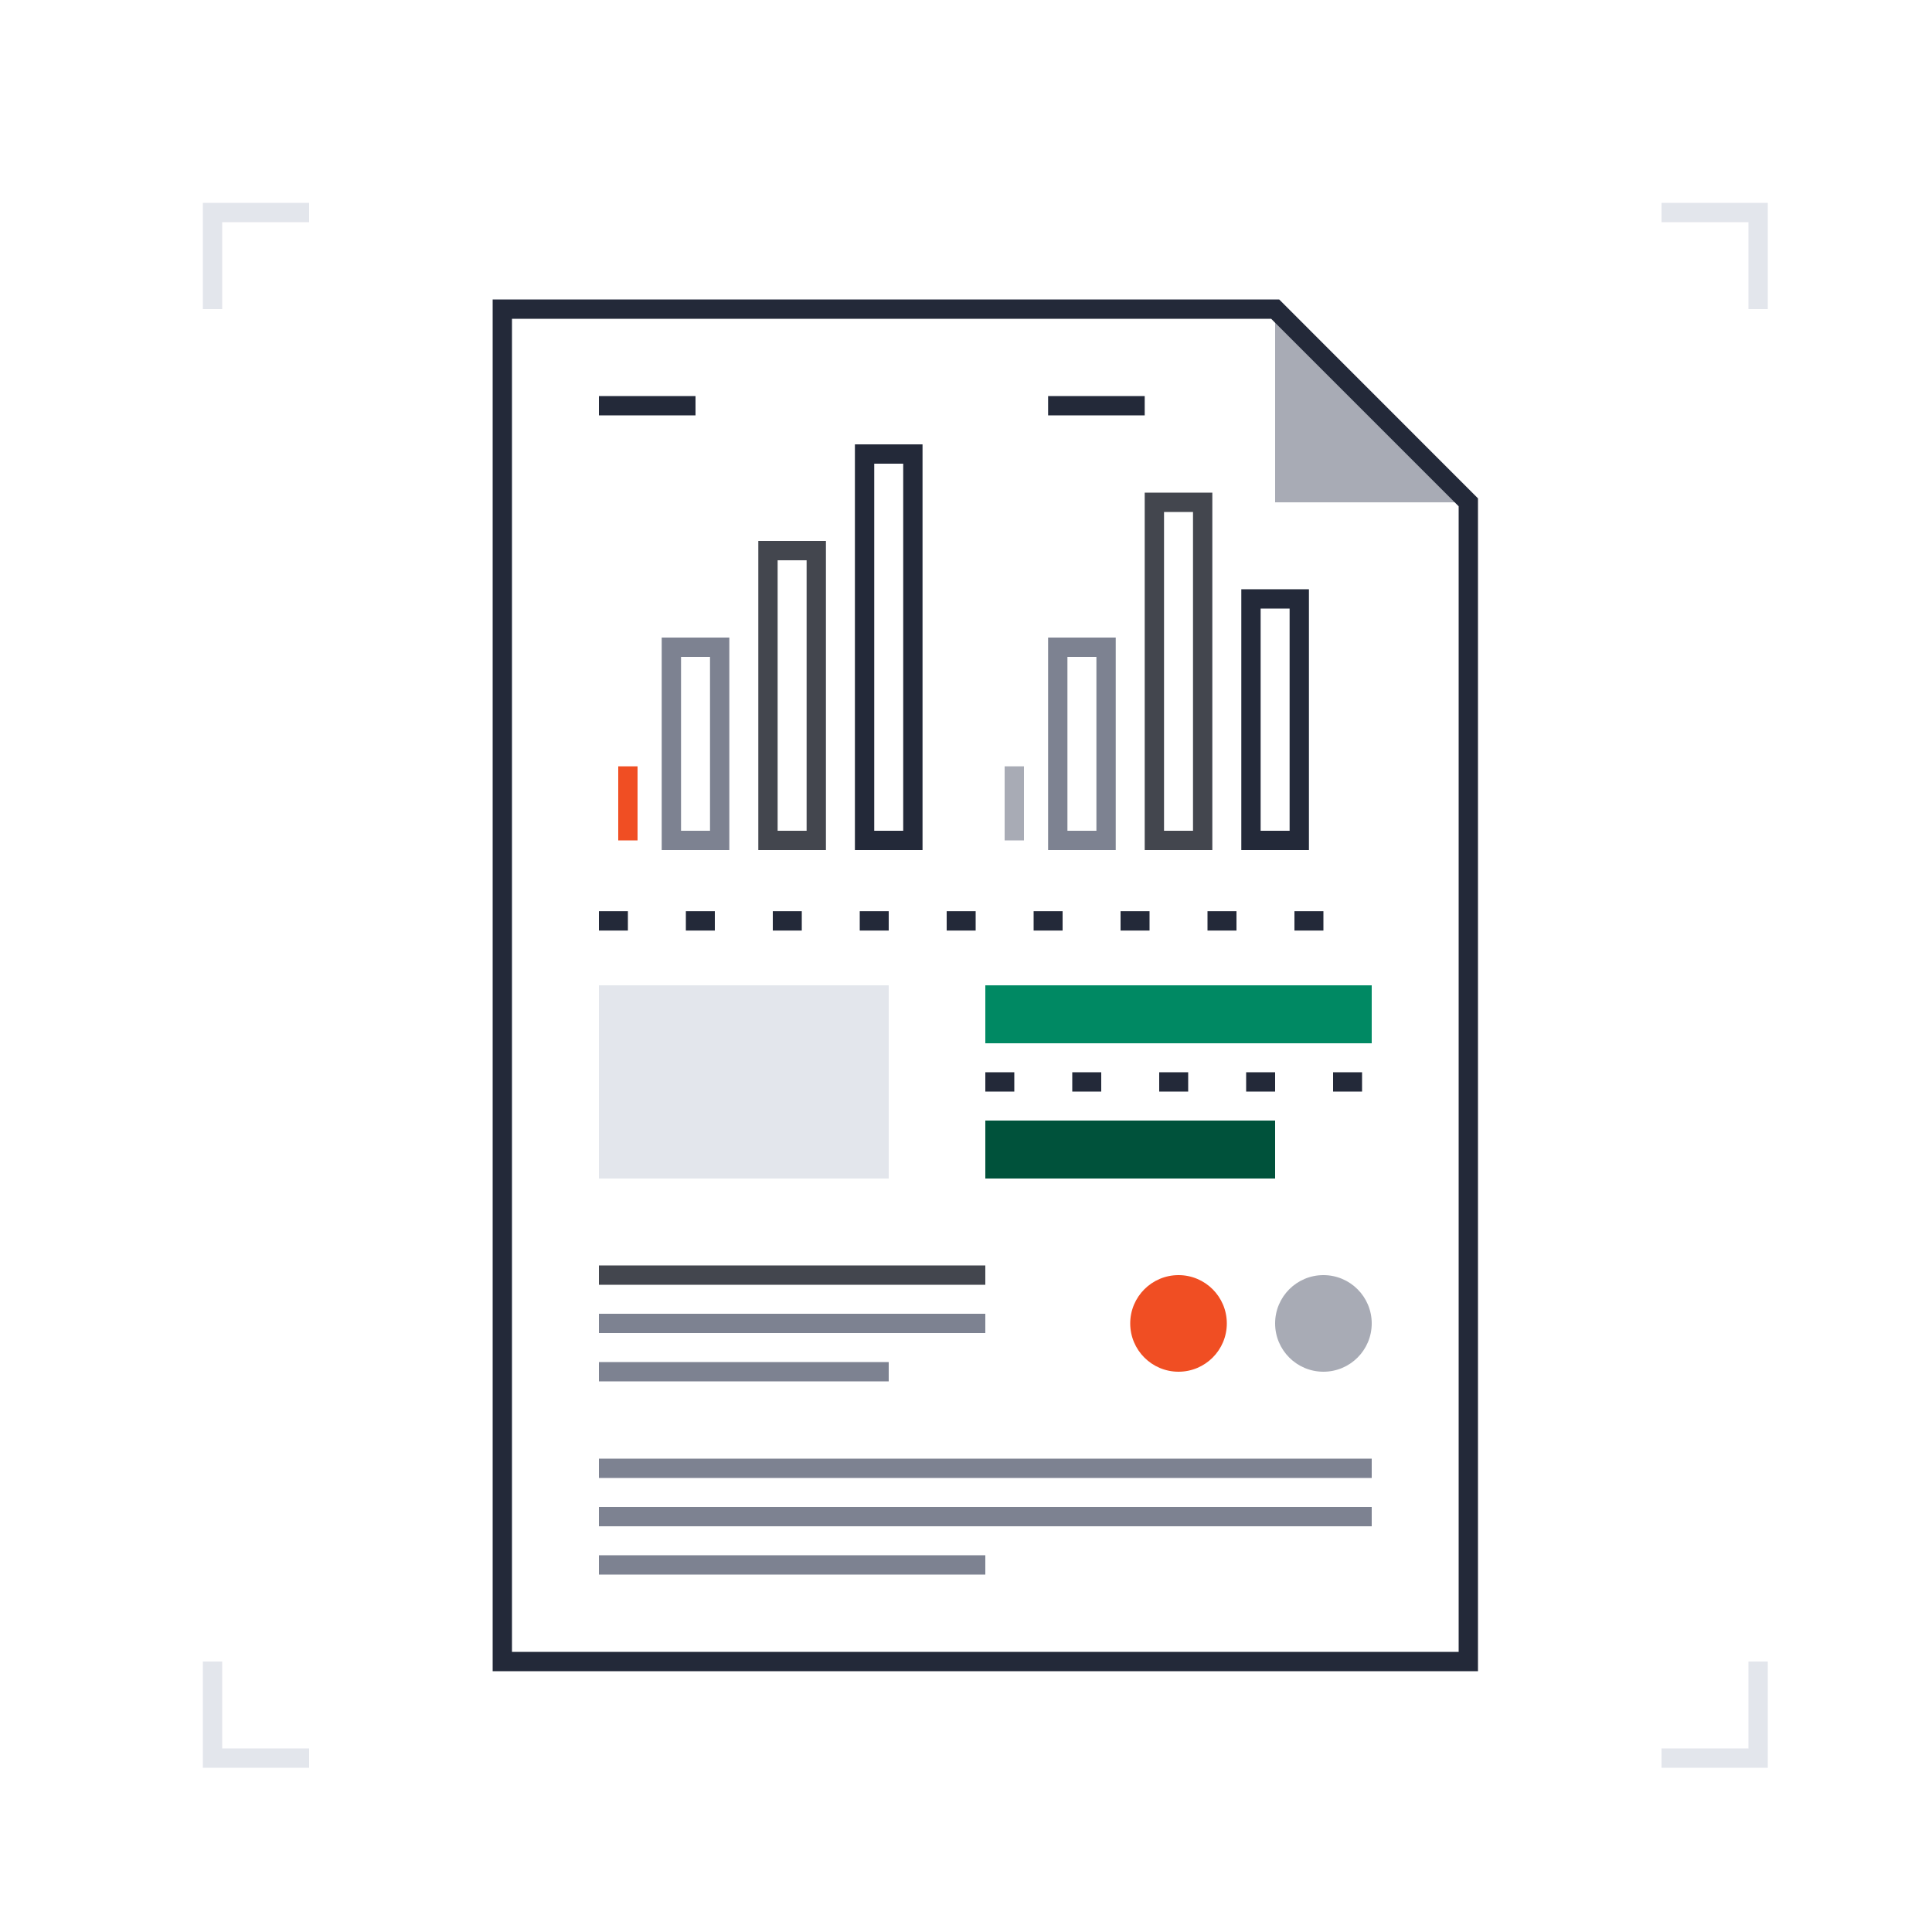 <?xml version="1.0" encoding="UTF-8"?> <svg xmlns="http://www.w3.org/2000/svg" id="Layer_1" data-name="Layer 1" viewBox="0 0 200 200"> <defs> <style>.cls-1{fill:#e3e6ec;}.cls-2{fill:#a8abb5;}.cls-3{fill:#232939;}.cls-4{fill:#7d8291;}.cls-5{fill:#43464e;}.cls-6{fill:#008963;}.cls-7{fill:#00523b;}.cls-8{fill:#f04e23;}</style> </defs> <title>raporty</title> <polygon class="cls-1" points="23 32 21 32 21 21 32 21 32 23 23 23 23 32"></polygon> <polygon class="cls-1" points="32 183 21 183 21 172 23 172 23 181 32 181 32 183"></polygon> <polygon class="cls-1" points="183 183 172 183 172 181 181 181 181 172 183 172 183 183"></polygon> <polygon class="cls-1" points="183 32 181 32 181 23 172 23 172 21 183 21 183 32"></polygon> <polygon class="cls-2" points="132 32 132 52 152 52 132 32"></polygon> <path class="cls-3" d="M153,173H51V31h81.42L153,51.59ZM53,171h98V52.41L131.59,33H53Z"></path> <path class="cls-4" d="M75.5,88h-7V66h7Zm-5-2h3V68h-3Z"></path> <path class="cls-5" d="M85.5,88h-7V56h7Zm-5-2h3V58h-3Z"></path> <path class="cls-3" d="M95.5,88h-7V46h7Zm-5-2h3V48h-3Z"></path> <path class="cls-4" d="M115.5,88h-7V66h7Zm-5-2h3V68h-3Z"></path> <path class="cls-5" d="M125.5,88h-7V51h7Zm-5-2h3V53h-3Z"></path> <path class="cls-3" d="M135.5,88h-7V61h7Zm-5-2h3V63h-3Z"></path> <rect class="cls-1" x="62" y="102" width="30" height="20"></rect> <rect class="cls-6" x="102" y="102" width="40" height="6"></rect> <rect class="cls-7" x="102" y="116" width="30" height="6"></rect> <rect class="cls-5" x="62" y="131" width="40" height="2"></rect> <rect class="cls-4" x="62" y="136" width="40" height="2"></rect> <rect class="cls-4" x="62" y="151" width="80" height="2"></rect> <rect class="cls-4" x="62" y="156" width="80" height="2"></rect> <rect class="cls-4" x="62" y="161" width="40" height="2"></rect> <rect class="cls-4" x="62" y="141" width="30" height="2"></rect> <rect class="cls-3" x="62" y="41" width="10" height="2"></rect> <rect class="cls-3" x="108.5" y="41" width="10" height="2"></rect> <circle class="cls-2" cx="137" cy="137" r="5"></circle> <circle class="cls-8" cx="122" cy="137" r="5"></circle> <path class="cls-3" d="M141,113h-3v-2h3Zm-9,0h-3v-2h3Zm-9,0h-3v-2h3Zm-9,0h-3v-2h3Zm-9,0h-3v-2h3Z"></path> <path class="cls-3" d="M137,96.33h-3v-2h3Zm-9,0h-3v-2h3Zm-9,0h-3v-2h3Zm-9,0h-3v-2h3Zm-9,0H98v-2h3Zm-9,0H89v-2h3Zm-9,0H80v-2h3Zm-9,0H71v-2h3Zm-9,0H62v-2h3Z"></path> <rect class="cls-8" x="64" y="79.33" width="2" height="7.67"></rect> <rect class="cls-2" x="104" y="79.33" width="2" height="7.67"></rect> </svg> 